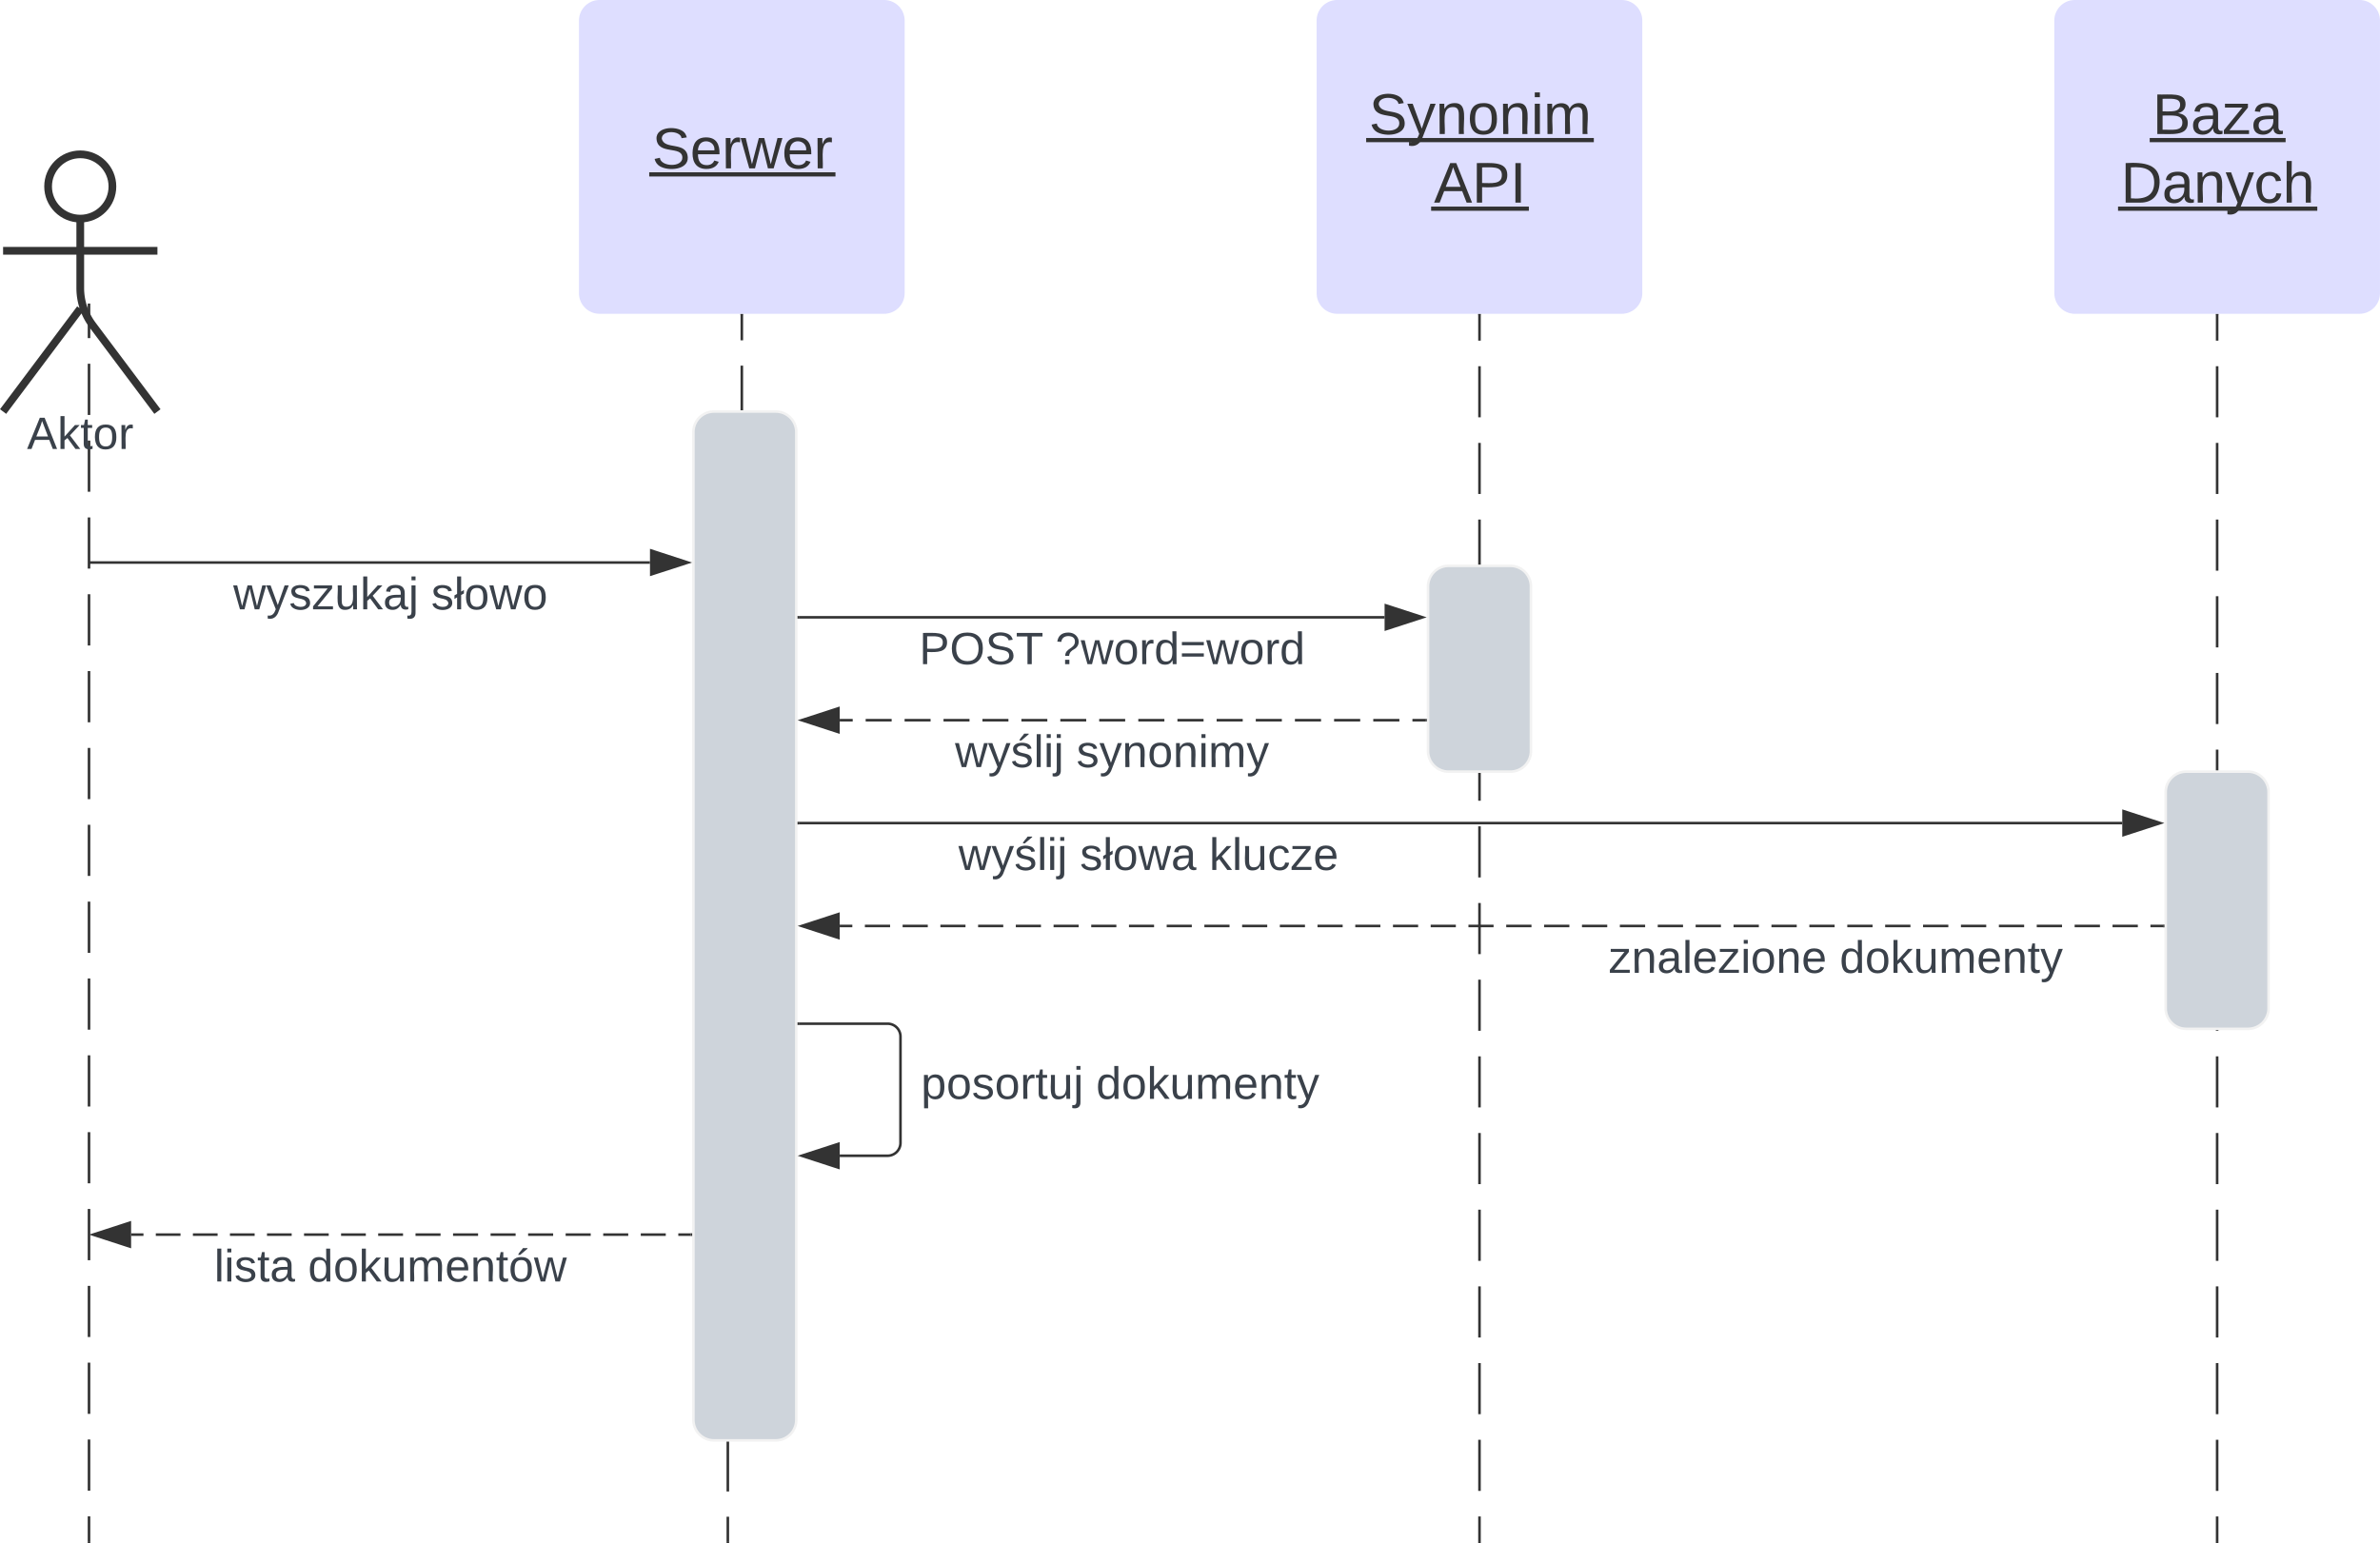 <svg xmlns="http://www.w3.org/2000/svg" xmlns:xlink="http://www.w3.org/1999/xlink" xmlns:lucid="lucid" width="925.19" height="600"><g transform="translate(421.2 400)" lucid:page-tab-id="0_0"><path d="M-500-500h1500V500H-500z" fill="#fff"/><path d="M-386.6-278.5v9.96m0 9.96v19.9m0 9.97v19.9m0 9.97v19.9m0 9.97v19.92m0 9.96v19.9m0 9.97v19.9m0 9.97v19.9m0 9.97v19.92m0 9.96V.32m0 9.97v19.9m0 9.97v19.9m0 9.97v19.92m0 9.96v19.9m0 9.97v19.9m0 9.97v19.9m0 9.97v9.96M-386.6-278.5v-3.5M-386.6 199.5v.5M-132.83-277.5v9.82m0 9.83v19.65m0 9.82v19.65m0 9.82v19.64m0 9.83v19.65m0 9.82v19.65m0 9.8v19.66m0 9.83v19.64m0 9.82v9.82l-.03.43-.1.42-.16.4-.23.36-.27.32-.33.28-.36.22-.4.17-.42.1-.42.03-.43.03-.4.1-.4.17-.37.22-.32.27-.28.32-.22.36-.17.4-.1.4-.03.44v9.82m0 9.82V3m0 9.84V32.5m0 9.8v19.66m0 9.82v19.65m0 9.83v19.64m0 9.83v19.65m0 9.82v19.65m0 9.83v9.82" stroke="#333" fill="none"/><path d="M-132.33-277.5h-1v-.5h1z" stroke="#333" stroke-width=".05" fill="#333"/><path d="M-138.26 199.5v.5" stroke="#333" fill="none"/><path d="M-151.65-232a8 8 0 0 1 8-8h24a8 8 0 0 1 8 8v384a8 8 0 0 1-8 8h-24a8 8 0 0 1-8-8z" stroke="#f2f2f2" fill="#ced4db"/><path d="M153.93-277.5v9.94m0 9.94v19.87m0 9.94v19.86m0 9.94v19.88m0 9.93v19.9m0 9.93v19.87m0 9.94v19.87m0 9.95v19.88m0 9.93v19.88m0 9.93V.75m0 9.94v19.86m0 9.94v19.88m0 9.93v19.9m0 9.92V120m0 9.94v19.87m0 9.95v19.88m0 9.93v9.94" stroke="#333" fill="none"/><path d="M154.43-277.5h-1v-.5h1z" stroke="#333" stroke-width=".05" fill="#333"/><path d="M153.93 199.5v.5" stroke="#333" fill="none"/><path d="M133.93-172a8 8 0 0 1 8-8h24a8 8 0 0 1 8 8v64a8 8 0 0 1-8 8h-24a8 8 0 0 1-8-8z" stroke="#f2f2f2" fill="#ced4db"/><path d="M-196.13-392a8 8 0 0 1 8-8h110.6a8 8 0 0 1 8 8v106a8 8 0 0 1-8 8h-110.6a8 8 0 0 1-8-8z" stroke="#000" stroke-opacity="0" fill="#dedeff"/><use xlink:href="#a" transform="matrix(1,0,0,1,-188.133,-392) translate(20.407 57.444)"/><path d="M90.62-392a8 8 0 0 1 8-8h110.6a8 8 0 0 1 8 8v106a8 8 0 0 1-8 8H98.63a8 8 0 0 1-8-8z" stroke="#000" stroke-opacity="0" fill="#dedeff"/><use xlink:href="#b" transform="matrix(1,0,0,1,98.623,-392) translate(12.352 44.111)"/><use xlink:href="#c" transform="matrix(1,0,0,1,98.623,-392) translate(37.599 70.778)"/><path d="M-377.5-327.5c0 6.9-5.6 12.5-12.5 12.5s-12.5-5.6-12.5-12.5 5.6-12.5 12.5-12.5 12.5 5.6 12.5 12.5z" stroke="#333" stroke-width="3" fill="#fff"/><path d="M-390-315v27a24 24 0 0 0 4.8 14.4L-360-240m-30-40l-30 40m0-62.5h60" stroke="#333" stroke-width="3" fill="none"/><path d="M-420-332a8 8 0 0 1 8-8h44a8 8 0 0 1 8 8v106a8 8 0 0 1-8 8h-44a8 8 0 0 1-8-8z" fill="none"/><use xlink:href="#d" transform="matrix(1,0,0,1,-500,-240) translate(89.284 14.556)"/><path d="M-386.1-181.3h217.56M-386.1-181.3h-.5" stroke="#333" fill="none"/><path d="M-153.77-181.3l-14.26 4.62v-9.27z" stroke="#333" fill="#333"/><use xlink:href="#e" transform="matrix(1,0,0,1,-330.515,-177.312) translate(0.005 14.222)"/><use xlink:href="#f" transform="matrix(1,0,0,1,-330.515,-177.312) translate(76.943 14.222)"/><path d="M440.68-277.5v9.94m0 9.94v19.87m0 9.94v19.86m0 9.94v19.88m0 9.93v19.9m0 9.93v19.87m0 9.94v19.87m0 9.95v19.88m0 9.93v19.88m0 9.93V.75m0 9.94v19.86m0 9.94v19.88m0 9.93v19.9m0 9.92V120m0 9.94v19.87m0 9.95v19.88m0 9.93v9.94" stroke="#333" fill="none"/><path d="M441.18-277.5h-1v-.5h1z" stroke="#333" stroke-width=".05" fill="#333"/><path d="M440.68 199.5v.5" stroke="#333" fill="none"/><path d="M420.68-92a8 8 0 0 1 8-8h24a8 8 0 0 1 8 8v84a8 8 0 0 1-8 8h-24a8 8 0 0 1-8-8z" stroke="#f2f2f2" fill="#ced4db"/><path d="M377.38-392a8 8 0 0 1 8-8h110.6a8 8 0 0 1 8 8v106a8 8 0 0 1-8 8H385.4a8 8 0 0 1-8-8z" stroke="#000" stroke-opacity="0" fill="#dedeff"/><use xlink:href="#g" transform="matrix(1,0,0,1,385.378,-392) translate(30.191 44.111)"/><use xlink:href="#h" transform="matrix(1,0,0,1,385.378,-392) translate(17.877 70.778)"/><path d="M-110.65-160h227.7" stroke="#333" fill="none"/><path d="M-110.64-159.5h-.5v-1h.5z" stroke="#333" stroke-width=".05" fill="#333"/><path d="M131.8-160l-14.26 4.63v-9.26z" stroke="#333" fill="#333"/><use xlink:href="#i" transform="matrix(1,0,0,1,-63.874,-156) translate(0.005 14.222)"/><use xlink:href="#j" transform="matrix(1,0,0,1,-63.874,-156) translate(52.943 14.222)"/><path d="M-94.77-120h5.05m5.04 0h10.1m5.03 0h10.1m5.03 0h10.1m5.03 0h10.1m5.04 0h10.08m5.05 0H1.05m5.05 0H16.2m5.1 0h10.14m5.07 0h10.16m5.08 0h10.14m5.08 0H77.1m5.08 0h10.15m5.08 0h10.15m5.08 0h10.15m5.07 0h5.08" stroke="#333" fill="none"/><path d="M-109.53-120l14.26-4.64v9.28z" stroke="#333" fill="#333"/><path d="M133.43-119.5h-.52v-1h.53z" stroke="#333" stroke-width=".05" fill="#333"/><use xlink:href="#k" transform="matrix(1,0,0,1,-49.948,-116) translate(0.005 14.222)"/><use xlink:href="#l" transform="matrix(1,0,0,1,-49.948,-116) translate(47.215 14.222)"/><path d="M-110.65-80H403.8" stroke="#333" fill="none"/><path d="M-110.64-79.5h-.5v-1h.5z" stroke="#333" stroke-width=".05" fill="#333"/><path d="M418.56-80l-14.26 4.64v-9.28z" stroke="#333" fill="#333"/><use xlink:href="#k" transform="matrix(1,0,0,1,-48.602,-76) translate(0.005 14.222)"/><use xlink:href="#m" transform="matrix(1,0,0,1,-48.602,-76) translate(47.215 14.222)"/><use xlink:href="#n" transform="matrix(1,0,0,1,-48.602,-76) translate(97.486 14.222)"/><path d="M-94.77-40h4.9m4.88 0h9.8m4.87 0h9.78m4.9 0h9.76m4.9 0h9.78m4.88 0h9.78m4.9 0h9.76M3-40h9.77m4.9 0h9.76m4.9 0h9.77m4.88 0h9.78m4.9 0h9.76m4.9 0h9.77m4.87 0h9.78m4.9 0h9.76m4.9 0h9.78m4.88 0h9.78m4.9 0H159.4m4.92 0h9.82m4.9 0h9.83m4.9 0h9.82m4.9 0h9.83m4.9 0h9.83m4.9 0h9.84m4.9 0h9.83m4.9 0h9.83m4.9 0h9.83m4.92 0h9.82m4.9 0h9.83m4.9 0h9.83m4.9 0h9.83m4.92 0h9.82m4.9 0h9.83m4.9 0h9.83m4.9 0h9.83m4.9 0h4.92" stroke="#333" fill="none"/><path d="M-109.53-40l14.26-4.63v9.27z" stroke="#333" fill="#333"/><path d="M420.18-39.5h-.5v-1h.5z" stroke="#333" stroke-width=".05" fill="#333"/><use xlink:href="#o" transform="matrix(1,0,0,1,204.162,-36) translate(0.005 14.222)"/><use xlink:href="#p" transform="matrix(1,0,0,1,204.162,-36) translate(89.783 14.222)"/><path d="M-110.65-2h34.5a5 5 0 0 1 5 5v41.33a5 5 0 0 1-5 5h-18.62" stroke="#333" fill="none"/><path d="M-110.64-1.5h-.5v-1h.5z" stroke="#333" stroke-width=".05" fill="#333"/><path d="M-109.53 49.33l14.26-4.63v9.27z" stroke="#333" fill="#333"/><g><use xlink:href="#q" transform="matrix(1,0,0,1,-63.15,13) translate(0.005 14.222)"/><use xlink:href="#p" transform="matrix(1,0,0,1,-63.15,13) translate(68.054 14.222)"/></g><path d="M-370.23 80h4.8m4.8 0h9.6m4.82 0h9.6m4.8 0h9.6m4.8 0h9.6m4.8 0h9.6m4.8 0h9.62m4.8 0h9.67m4.85 0h9.73m4.86 0h9.73m4.86 0h9.73m4.86 0h9.73m4.86 0h9.74m4.86 0h9.73m4.87 0h9.72m4.87 0h4.85" stroke="#333" fill="none"/><path d="M-385 80l14.27-4.64v9.28z" stroke="#333" fill="#333"/><path d="M-152.15 80.5h-.5v-1h.5z" stroke="#333" stroke-width=".05" fill="#333"/><g><use xlink:href="#r" transform="matrix(1,0,0,1,-337.922,84) translate(0.005 14.222)"/><use xlink:href="#s" transform="matrix(1,0,0,1,-337.922,84) translate(36.449 14.222)"/></g><defs><path fill="#333" d="M185-189c-5-48-123-54-124 2 14 75 158 14 163 119 3 78-121 87-175 55-17-10-28-26-33-46l33-7c5 56 141 63 141-1 0-78-155-14-162-118-5-82 145-84 179-34 5 7 8 16 11 25" id="t"/><path fill="#333" d="M100-194c63 0 86 42 84 106H49c0 40 14 67 53 68 26 1 43-12 49-29l28 8c-11 28-37 45-77 45C44 4 14-33 15-96c1-61 26-98 85-98zm52 81c6-60-76-77-97-28-3 7-6 17-6 28h103" id="u"/><path fill="#333" d="M114-163C36-179 61-72 57 0H25l-1-190h30c1 12-1 29 2 39 6-27 23-49 58-41v29" id="v"/><path fill="#333" d="M206 0h-36l-40-164L89 0H53L-1-190h32L70-26l43-164h34l41 164 42-164h31" id="w"/><g id="a"><use transform="matrix(0.062,0,0,0.062,0,0)" xlink:href="#t"/><use transform="matrix(0.062,0,0,0.062,14.815,0)" xlink:href="#u"/><use transform="matrix(0.062,0,0,0.062,27.16,0)" xlink:href="#v"/><use transform="matrix(0.062,0,0,0.062,34.506,0)" xlink:href="#w"/><use transform="matrix(0.062,0,0,0.062,50.494,0)" xlink:href="#u"/><use transform="matrix(0.062,0,0,0.062,62.84,0)" xlink:href="#v"/><path fill="#333" d="M-1.1 1.54h72.4v1.63H-1.1z"/></g><path fill="#333" d="M179-190L93 31C79 59 56 82 12 73V49c39 6 53-20 64-50L1-190h34L92-34l54-156h33" id="x"/><path fill="#333" d="M117-194c89-4 53 116 60 194h-32v-121c0-31-8-49-39-48C34-167 62-67 57 0H25l-1-190h30c1 10-1 24 2 32 11-22 29-35 61-36" id="y"/><path fill="#333" d="M100-194c62-1 85 37 85 99 1 63-27 99-86 99S16-35 15-95c0-66 28-99 85-99zM99-20c44 1 53-31 53-75 0-43-8-75-51-75s-53 32-53 75 10 74 51 75" id="z"/><path fill="#333" d="M24-231v-30h32v30H24zM24 0v-190h32V0H24" id="A"/><path fill="#333" d="M210-169c-67 3-38 105-44 169h-31v-121c0-29-5-50-35-48C34-165 62-65 56 0H25l-1-190h30c1 10-1 24 2 32 10-44 99-50 107 0 11-21 27-35 58-36 85-2 47 119 55 194h-31v-121c0-29-5-49-35-48" id="B"/><g id="b"><use transform="matrix(0.062,0,0,0.062,0,0)" xlink:href="#t"/><use transform="matrix(0.062,0,0,0.062,14.815,0)" xlink:href="#x"/><use transform="matrix(0.062,0,0,0.062,25.926,0)" xlink:href="#y"/><use transform="matrix(0.062,0,0,0.062,38.272,0)" xlink:href="#z"/><use transform="matrix(0.062,0,0,0.062,50.617,0)" xlink:href="#y"/><use transform="matrix(0.062,0,0,0.062,62.963,0)" xlink:href="#A"/><use transform="matrix(0.062,0,0,0.062,67.84,0)" xlink:href="#B"/><path fill="#333" d="M-1.1 1.54h88.5v1.63H-1.1z"/></g><path fill="#333" d="M205 0l-28-72H64L36 0H1l101-248h38L239 0h-34zm-38-99l-47-123c-12 45-31 82-46 123h93" id="C"/><path fill="#333" d="M30-248c87 1 191-15 191 75 0 78-77 80-158 76V0H30v-248zm33 125c57 0 124 11 124-50 0-59-68-47-124-48v98" id="D"/><path fill="#333" d="M33 0v-248h34V0H33" id="E"/><g id="c"><use transform="matrix(0.062,0,0,0.062,0,0)" xlink:href="#C"/><use transform="matrix(0.062,0,0,0.062,14.815,0)" xlink:href="#D"/><use transform="matrix(0.062,0,0,0.062,29.63,0)" xlink:href="#E"/><path fill="#333" d="M-1.1 1.54h38v1.63h-38z"/></g><path fill="#3a414a" d="M205 0l-28-72H64L36 0H1l101-248h38L239 0h-34zm-38-99l-47-123c-12 45-31 82-46 123h93" id="F"/><path fill="#3a414a" d="M143 0L79-87 56-68V0H24v-261h32v163l83-92h37l-77 82L181 0h-38" id="G"/><path fill="#3a414a" d="M59-47c-2 24 18 29 38 22v24C64 9 27 4 27-40v-127H5v-23h24l9-43h21v43h35v23H59v120" id="H"/><path fill="#3a414a" d="M100-194c62-1 85 37 85 99 1 63-27 99-86 99S16-35 15-95c0-66 28-99 85-99zM99-20c44 1 53-31 53-75 0-43-8-75-51-75s-53 32-53 75 10 74 51 75" id="I"/><path fill="#3a414a" d="M114-163C36-179 61-72 57 0H25l-1-190h30c1 12-1 29 2 39 6-27 23-49 58-41v29" id="J"/><g id="d"><use transform="matrix(0.049,0,0,0.049,0,0)" xlink:href="#F"/><use transform="matrix(0.049,0,0,0.049,11.852,0)" xlink:href="#G"/><use transform="matrix(0.049,0,0,0.049,20.741,0)" xlink:href="#H"/><use transform="matrix(0.049,0,0,0.049,25.679,0)" xlink:href="#I"/><use transform="matrix(0.049,0,0,0.049,35.556,0)" xlink:href="#J"/></g><path fill="#3a414a" d="M206 0h-36l-40-164L89 0H53L-1-190h32L70-26l43-164h34l41 164 42-164h31" id="K"/><path fill="#3a414a" d="M179-190L93 31C79 59 56 82 12 73V49c39 6 53-20 64-50L1-190h34L92-34l54-156h33" id="L"/><path fill="#3a414a" d="M135-143c-3-34-86-38-87 0 15 53 115 12 119 90S17 21 10-45l28-5c4 36 97 45 98 0-10-56-113-15-118-90-4-57 82-63 122-42 12 7 21 19 24 35" id="M"/><path fill="#3a414a" d="M9 0v-24l116-142H16v-24h144v24L44-24h123V0H9" id="N"/><path fill="#3a414a" d="M84 4C-5 8 30-112 23-190h32v120c0 31 7 50 39 49 72-2 45-101 50-169h31l1 190h-30c-1-10 1-25-2-33-11 22-28 36-60 37" id="O"/><path fill="#3a414a" d="M141-36C126-15 110 5 73 4 37 3 15-17 15-53c-1-64 63-63 125-63 3-35-9-54-41-54-24 1-41 7-42 31l-33-3c5-37 33-52 76-52 45 0 72 20 72 64v82c-1 20 7 32 28 27v20c-31 9-61-2-59-35zM48-53c0 20 12 33 32 33 41-3 63-29 60-74-43 2-92-5-92 41" id="P"/><path fill="#3a414a" d="M24-231v-30h32v30H24zM-9 49c24 4 33-6 33-30v-209h32V24c2 40-23 58-65 49V49" id="Q"/><g id="e"><use transform="matrix(0.049,0,0,0.049,0,0)" xlink:href="#K"/><use transform="matrix(0.049,0,0,0.049,12.79,0)" xlink:href="#L"/><use transform="matrix(0.049,0,0,0.049,21.679,0)" xlink:href="#M"/><use transform="matrix(0.049,0,0,0.049,30.568,0)" xlink:href="#N"/><use transform="matrix(0.049,0,0,0.049,39.457,0)" xlink:href="#O"/><use transform="matrix(0.049,0,0,0.049,49.333,0)" xlink:href="#G"/><use transform="matrix(0.049,0,0,0.049,58.222,0)" xlink:href="#P"/><use transform="matrix(0.049,0,0,0.049,68.099,0)" xlink:href="#Q"/></g><path fill="#3a414a" d="M24 0v-95L3-83v-28l21-12v-138h32v120l22-13v28l-22 12V0H24" id="R"/><g id="f"><use transform="matrix(0.049,0,0,0.049,0,0)" xlink:href="#M"/><use transform="matrix(0.049,0,0,0.049,8.889,0)" xlink:href="#R"/><use transform="matrix(0.049,0,0,0.049,12.79,0)" xlink:href="#I"/><use transform="matrix(0.049,0,0,0.049,22.667,0)" xlink:href="#K"/><use transform="matrix(0.049,0,0,0.049,35.457,0)" xlink:href="#I"/></g><path fill="#333" d="M160-131c35 5 61 23 61 61C221 17 115-2 30 0v-248c76 3 177-17 177 60 0 33-19 50-47 57zm-97-11c50-1 110 9 110-42 0-47-63-36-110-37v79zm0 115c55-2 124 14 124-45 0-56-70-42-124-44v89" id="S"/><path fill="#333" d="M141-36C126-15 110 5 73 4 37 3 15-17 15-53c-1-64 63-63 125-63 3-35-9-54-41-54-24 1-41 7-42 31l-33-3c5-37 33-52 76-52 45 0 72 20 72 64v82c-1 20 7 32 28 27v20c-31 9-61-2-59-35zM48-53c0 20 12 33 32 33 41-3 63-29 60-74-43 2-92-5-92 41" id="T"/><path fill="#333" d="M9 0v-24l116-142H16v-24h144v24L44-24h123V0H9" id="U"/><g id="g"><use transform="matrix(0.062,0,0,0.062,0,0)" xlink:href="#S"/><use transform="matrix(0.062,0,0,0.062,14.815,0)" xlink:href="#T"/><use transform="matrix(0.062,0,0,0.062,27.16,0)" xlink:href="#U"/><use transform="matrix(0.062,0,0,0.062,38.272,0)" xlink:href="#T"/><path fill="#333" d="M-1.1 1.54h52.83v1.63H-1.1z"/></g><path fill="#333" d="M30-248c118-7 216 8 213 122C240-48 200 0 122 0H30v-248zM63-27c89 8 146-16 146-99s-60-101-146-95v194" id="V"/><path fill="#333" d="M96-169c-40 0-48 33-48 73s9 75 48 75c24 0 41-14 43-38l32 2c-6 37-31 61-74 61-59 0-76-41-82-99-10-93 101-131 147-64 4 7 5 14 7 22l-32 3c-4-21-16-35-41-35" id="W"/><path fill="#333" d="M106-169C34-169 62-67 57 0H25v-261h32l-1 103c12-21 28-36 61-36 89 0 53 116 60 194h-32v-121c2-32-8-49-39-48" id="X"/><g id="h"><use transform="matrix(0.062,0,0,0.062,0,0)" xlink:href="#V"/><use transform="matrix(0.062,0,0,0.062,15.988,0)" xlink:href="#T"/><use transform="matrix(0.062,0,0,0.062,28.333,0)" xlink:href="#y"/><use transform="matrix(0.062,0,0,0.062,40.679,0)" xlink:href="#x"/><use transform="matrix(0.062,0,0,0.062,51.79,0)" xlink:href="#W"/><use transform="matrix(0.062,0,0,0.062,62.901,0)" xlink:href="#X"/><path fill="#333" d="M-1.1 1.54h77.46v1.63H-1.1z"/></g><path fill="#3a414a" d="M30-248c87 1 191-15 191 75 0 78-77 80-158 76V0H30v-248zm33 125c57 0 124 11 124-50 0-59-68-47-124-48v98" id="Y"/><path fill="#3a414a" d="M140-251c81 0 123 46 123 126C263-46 219 4 140 4 59 4 17-45 17-125s42-126 123-126zm0 227c63 0 89-41 89-101s-29-99-89-99c-61 0-89 39-89 99S79-25 140-24" id="Z"/><path fill="#3a414a" d="M185-189c-5-48-123-54-124 2 14 75 158 14 163 119 3 78-121 87-175 55-17-10-28-26-33-46l33-7c5 56 141 63 141-1 0-78-155-14-162-118-5-82 145-84 179-34 5 7 8 16 11 25" id="aa"/><path fill="#3a414a" d="M127-220V0H93v-220H8v-28h204v28h-85" id="ab"/><g id="i"><use transform="matrix(0.049,0,0,0.049,0,0)" xlink:href="#Y"/><use transform="matrix(0.049,0,0,0.049,11.852,0)" xlink:href="#Z"/><use transform="matrix(0.049,0,0,0.049,25.679,0)" xlink:href="#aa"/><use transform="matrix(0.049,0,0,0.049,37.531,0)" xlink:href="#ab"/></g><path fill="#3a414a" d="M103-251c84 0 111 97 45 133-19 10-37 24-39 52H78c0-63 77-55 77-114 0-30-21-42-52-43-32 0-53 17-56 46l-32-2c7-45 34-72 88-72zM77 0v-35h34V0H77" id="ac"/><path fill="#3a414a" d="M85-194c31 0 48 13 60 33l-1-100h32l1 261h-30c-2-10 0-23-3-31C134-8 116 4 85 4 32 4 16-35 15-94c0-66 23-100 70-100zm9 24c-40 0-46 34-46 75 0 40 6 74 45 74 42 0 51-32 51-76 0-42-9-74-50-73" id="ad"/><path fill="#3a414a" d="M18-150v-26h174v26H18zm0 90v-26h174v26H18" id="ae"/><g id="j"><use transform="matrix(0.049,0,0,0.049,0,0)" xlink:href="#ac"/><use transform="matrix(0.049,0,0,0.049,9.877,0)" xlink:href="#K"/><use transform="matrix(0.049,0,0,0.049,22.667,0)" xlink:href="#I"/><use transform="matrix(0.049,0,0,0.049,32.543,0)" xlink:href="#J"/><use transform="matrix(0.049,0,0,0.049,38.42,0)" xlink:href="#ad"/><use transform="matrix(0.049,0,0,0.049,48.296,0)" xlink:href="#ae"/><use transform="matrix(0.049,0,0,0.049,58.667,0)" xlink:href="#K"/><use transform="matrix(0.049,0,0,0.049,71.457,0)" xlink:href="#I"/><use transform="matrix(0.049,0,0,0.049,81.333,0)" xlink:href="#J"/><use transform="matrix(0.049,0,0,0.049,87.21,0)" xlink:href="#ad"/></g><path fill="#3a414a" d="M135-143c-3-34-86-38-87 0 15 53 115 12 119 90S17 21 10-45l28-5c4 36 97 45 98 0-10-56-113-15-118-90-4-57 82-63 122-42 12 7 21 19 24 35zm-67-68c8-23 27-35 38-54h36v5l-58 49H68" id="af"/><path fill="#3a414a" d="M24 0v-261h32V0H24" id="ag"/><path fill="#3a414a" d="M24-231v-30h32v30H24zM24 0v-190h32V0H24" id="ah"/><g id="k"><use transform="matrix(0.049,0,0,0.049,0,0)" xlink:href="#K"/><use transform="matrix(0.049,0,0,0.049,12.79,0)" xlink:href="#L"/><use transform="matrix(0.049,0,0,0.049,21.679,0)" xlink:href="#af"/><use transform="matrix(0.049,0,0,0.049,30.568,0)" xlink:href="#ag"/><use transform="matrix(0.049,0,0,0.049,34.469,0)" xlink:href="#ah"/><use transform="matrix(0.049,0,0,0.049,38.37,0)" xlink:href="#Q"/></g><path fill="#3a414a" d="M117-194c89-4 53 116 60 194h-32v-121c0-31-8-49-39-48C34-167 62-67 57 0H25l-1-190h30c1 10-1 24 2 32 11-22 29-35 61-36" id="ai"/><path fill="#3a414a" d="M210-169c-67 3-38 105-44 169h-31v-121c0-29-5-50-35-48C34-165 62-65 56 0H25l-1-190h30c1 10-1 24 2 32 10-44 99-50 107 0 11-21 27-35 58-36 85-2 47 119 55 194h-31v-121c0-29-5-49-35-48" id="aj"/><g id="l"><use transform="matrix(0.049,0,0,0.049,0,0)" xlink:href="#M"/><use transform="matrix(0.049,0,0,0.049,8.889,0)" xlink:href="#L"/><use transform="matrix(0.049,0,0,0.049,17.778,0)" xlink:href="#ai"/><use transform="matrix(0.049,0,0,0.049,27.654,0)" xlink:href="#I"/><use transform="matrix(0.049,0,0,0.049,37.531,0)" xlink:href="#ai"/><use transform="matrix(0.049,0,0,0.049,47.407,0)" xlink:href="#ah"/><use transform="matrix(0.049,0,0,0.049,51.309,0)" xlink:href="#aj"/><use transform="matrix(0.049,0,0,0.049,66.074,0)" xlink:href="#L"/></g><g id="m"><use transform="matrix(0.049,0,0,0.049,0,0)" xlink:href="#M"/><use transform="matrix(0.049,0,0,0.049,8.889,0)" xlink:href="#R"/><use transform="matrix(0.049,0,0,0.049,12.79,0)" xlink:href="#I"/><use transform="matrix(0.049,0,0,0.049,22.667,0)" xlink:href="#K"/><use transform="matrix(0.049,0,0,0.049,35.457,0)" xlink:href="#P"/></g><path fill="#3a414a" d="M96-169c-40 0-48 33-48 73s9 75 48 75c24 0 41-14 43-38l32 2c-6 37-31 61-74 61-59 0-76-41-82-99-10-93 101-131 147-64 4 7 5 14 7 22l-32 3c-4-21-16-35-41-35" id="ak"/><path fill="#3a414a" d="M100-194c63 0 86 42 84 106H49c0 40 14 67 53 68 26 1 43-12 49-29l28 8c-11 28-37 45-77 45C44 4 14-33 15-96c1-61 26-98 85-98zm52 81c6-60-76-77-97-28-3 7-6 17-6 28h103" id="al"/><g id="n"><use transform="matrix(0.049,0,0,0.049,0,0)" xlink:href="#G"/><use transform="matrix(0.049,0,0,0.049,8.889,0)" xlink:href="#ag"/><use transform="matrix(0.049,0,0,0.049,12.79,0)" xlink:href="#O"/><use transform="matrix(0.049,0,0,0.049,22.667,0)" xlink:href="#ak"/><use transform="matrix(0.049,0,0,0.049,31.556,0)" xlink:href="#N"/><use transform="matrix(0.049,0,0,0.049,40.444,0)" xlink:href="#al"/></g><g id="o"><use transform="matrix(0.049,0,0,0.049,0,0)" xlink:href="#N"/><use transform="matrix(0.049,0,0,0.049,8.889,0)" xlink:href="#ai"/><use transform="matrix(0.049,0,0,0.049,18.765,0)" xlink:href="#P"/><use transform="matrix(0.049,0,0,0.049,28.642,0)" xlink:href="#ag"/><use transform="matrix(0.049,0,0,0.049,32.543,0)" xlink:href="#al"/><use transform="matrix(0.049,0,0,0.049,42.42,0)" xlink:href="#N"/><use transform="matrix(0.049,0,0,0.049,51.309,0)" xlink:href="#ah"/><use transform="matrix(0.049,0,0,0.049,55.21,0)" xlink:href="#I"/><use transform="matrix(0.049,0,0,0.049,65.086,0)" xlink:href="#ai"/><use transform="matrix(0.049,0,0,0.049,74.963,0)" xlink:href="#al"/></g><g id="p"><use transform="matrix(0.049,0,0,0.049,0,0)" xlink:href="#ad"/><use transform="matrix(0.049,0,0,0.049,9.877,0)" xlink:href="#I"/><use transform="matrix(0.049,0,0,0.049,19.753,0)" xlink:href="#G"/><use transform="matrix(0.049,0,0,0.049,28.642,0)" xlink:href="#O"/><use transform="matrix(0.049,0,0,0.049,38.519,0)" xlink:href="#aj"/><use transform="matrix(0.049,0,0,0.049,53.284,0)" xlink:href="#al"/><use transform="matrix(0.049,0,0,0.049,63.16,0)" xlink:href="#ai"/><use transform="matrix(0.049,0,0,0.049,73.037,0)" xlink:href="#H"/><use transform="matrix(0.049,0,0,0.049,77.975,0)" xlink:href="#L"/></g><path fill="#3a414a" d="M115-194c55 1 70 41 70 98S169 2 115 4C84 4 66-9 55-30l1 105H24l-1-265h31l2 30c10-21 28-34 59-34zm-8 174c40 0 45-34 45-75s-6-73-45-74c-42 0-51 32-51 76 0 43 10 73 51 73" id="am"/><g id="q"><use transform="matrix(0.049,0,0,0.049,0,0)" xlink:href="#am"/><use transform="matrix(0.049,0,0,0.049,9.877,0)" xlink:href="#I"/><use transform="matrix(0.049,0,0,0.049,19.753,0)" xlink:href="#M"/><use transform="matrix(0.049,0,0,0.049,28.642,0)" xlink:href="#I"/><use transform="matrix(0.049,0,0,0.049,38.519,0)" xlink:href="#J"/><use transform="matrix(0.049,0,0,0.049,44.395,0)" xlink:href="#H"/><use transform="matrix(0.049,0,0,0.049,49.333,0)" xlink:href="#O"/><use transform="matrix(0.049,0,0,0.049,59.21,0)" xlink:href="#Q"/></g><g id="r"><use transform="matrix(0.049,0,0,0.049,0,0)" xlink:href="#ag"/><use transform="matrix(0.049,0,0,0.049,3.901,0)" xlink:href="#ah"/><use transform="matrix(0.049,0,0,0.049,7.802,0)" xlink:href="#M"/><use transform="matrix(0.049,0,0,0.049,16.691,0)" xlink:href="#H"/><use transform="matrix(0.049,0,0,0.049,21.63,0)" xlink:href="#P"/></g><path fill="#3a414a" d="M100-194c62-1 85 37 85 99 1 63-27 99-86 99S16-35 15-95c0-66 28-99 85-99zM99-20c44 1 53-31 53-75 0-43-8-75-51-75s-53 32-53 75 10 74 51 75zM76-211c8-23 27-35 38-54h36v5l-58 49H76" id="an"/><g id="s"><use transform="matrix(0.049,0,0,0.049,0,0)" xlink:href="#ad"/><use transform="matrix(0.049,0,0,0.049,9.877,0)" xlink:href="#I"/><use transform="matrix(0.049,0,0,0.049,19.753,0)" xlink:href="#G"/><use transform="matrix(0.049,0,0,0.049,28.642,0)" xlink:href="#O"/><use transform="matrix(0.049,0,0,0.049,38.519,0)" xlink:href="#aj"/><use transform="matrix(0.049,0,0,0.049,53.284,0)" xlink:href="#al"/><use transform="matrix(0.049,0,0,0.049,63.16,0)" xlink:href="#ai"/><use transform="matrix(0.049,0,0,0.049,73.037,0)" xlink:href="#H"/><use transform="matrix(0.049,0,0,0.049,77.975,0)" xlink:href="#an"/><use transform="matrix(0.049,0,0,0.049,87.852,0)" xlink:href="#K"/></g></defs></g></svg>